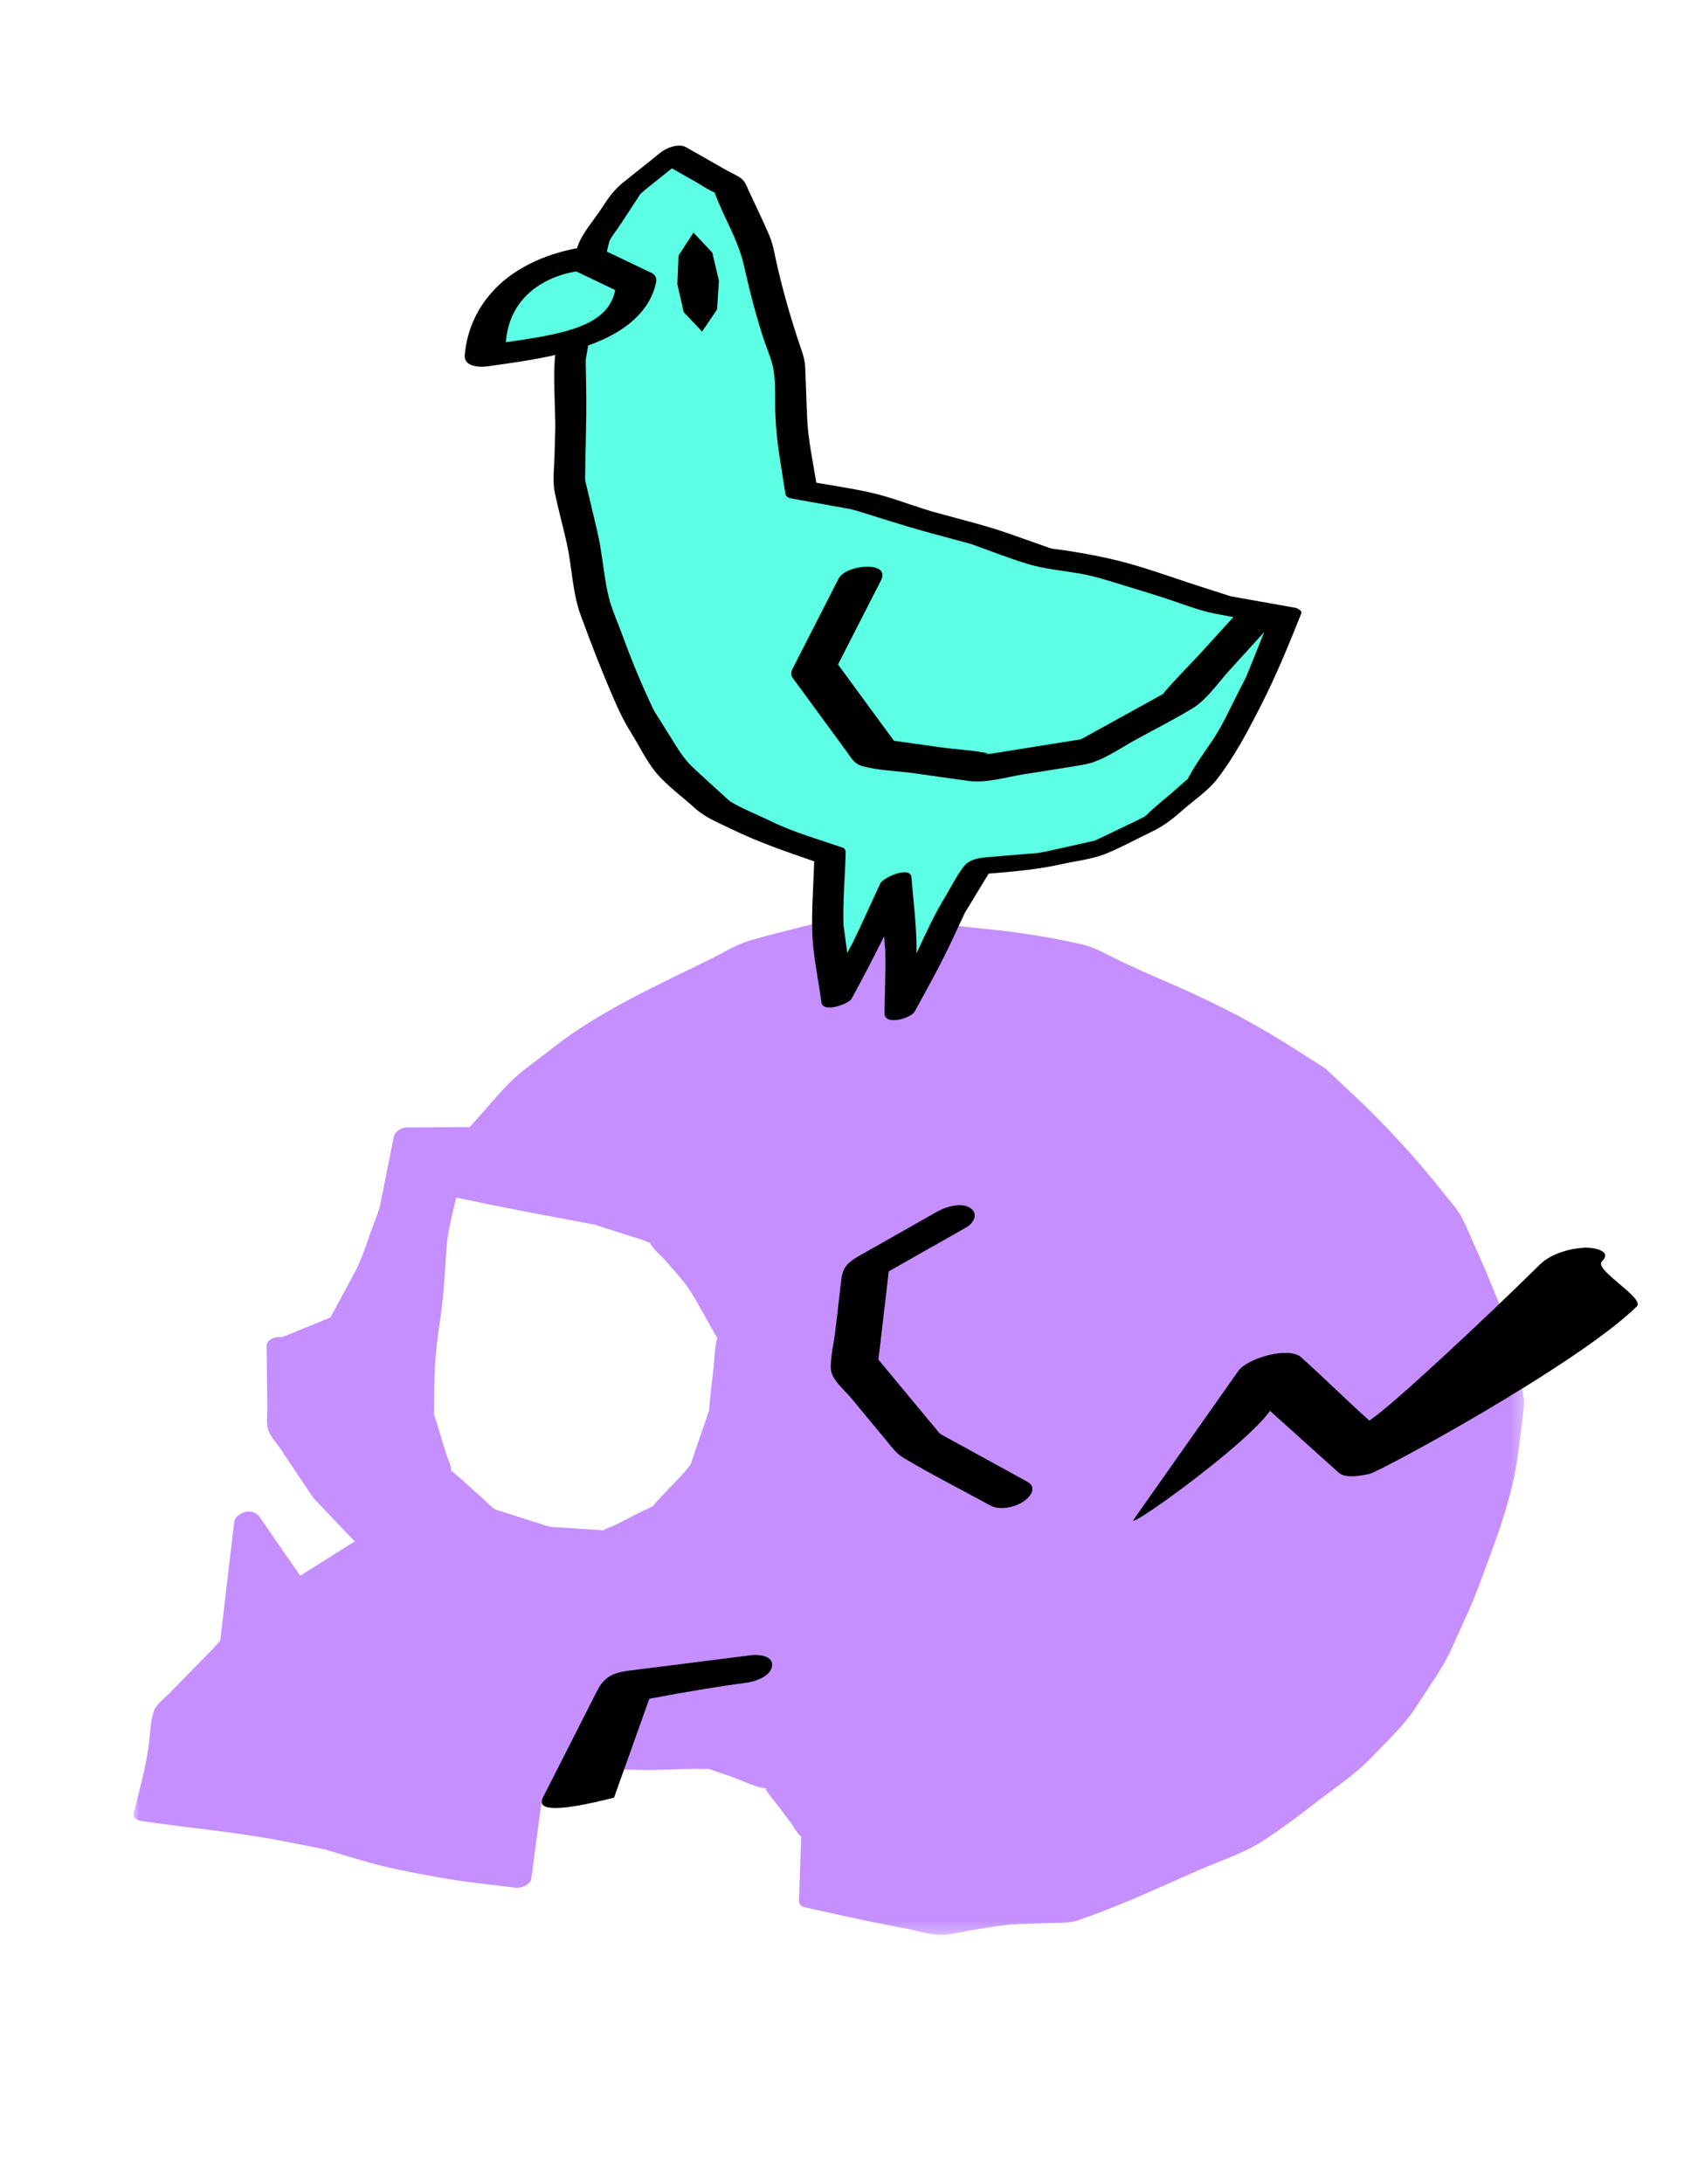 <svg height="180" viewBox="0 0 140 180" width="140" xmlns="http://www.w3.org/2000/svg" xmlns:xlink="http://www.w3.org/1999/xlink"><mask id="a" fill="#fff"><path d="m0 .862h114.659v83.837h-114.659z" fill="#fff" fill-rule="evenodd"/></mask><g fill="none" fill-rule="evenodd"><path d="m0 0h140v180h-140z"/><path d="m52.043 135.365.022.023c-.005-.007-.007-.014-.013-.02l-.01-.003" fill="#c58fff" transform="translate(11 12)"/><path d="m45.933 45.94c-.6.823-1.408 1.554-2.09 2.308-.319.353-.68.695-.97 1.072-.022.028-.026.04-.04.06-.027.01-.042.014-.077.03-1.02.448-2.006 1-3.004 1.498-.204.102-.737.261-1.007.446l-3.51-.227c-.3-.02-.603-.026-.902-.058l-.019-.006c-.204-.055-.405-.128-.606-.193l-3.368-1.07c-.173-.055-.36-.098-.526-.167l-.015-.006c-.297-.22-.567-.504-.842-.748-.877-.776-1.726-1.602-2.637-2.336-.042-.035-.083-.073-.124-.11 0-.005.001-.004.002-.007.058-.33-.32-1.057-.417-1.375-.315-1.04-.619-2.085-.946-3.122-.036-.117-.055-.142-.063-.142.003-.023.009-.078.009-.204.004-.53.01-1.061.016-1.592.018-1.916.127-3.621.426-5.512.326-2.068.45-4.1.577-6.192.087-1.454.474-2.912.816-4.348 1.771.364 3.542.734 5.315 1.08 1.118.218 2.239.422 3.357.633.687.13 1.374.259 2.06.39.23.043.463.082.692.13.012.004.025.01.05.017 1.29.42 2.584.822 3.874 1.233.094.03.42.186.61.223.158.428.993 1.129 1.23 1.412.648.772 1.392 1.522 1.956 2.357.75 1.11 1.362 2.345 2.036 3.504.111.191.216.4.338.59-.005.031-.014.067-.026.113-.187.685-.174 1.486-.257 2.189-.145 1.23-.288 2.457-.393 3.692-.273.79-.544 1.583-.816 2.376l-.53 1.542c-.054.16-.103.323-.165.48zm67.155-12.045c-.712-1.796-1.417-3.579-2.216-5.338-.457-1.006-.865-2.06-1.38-3.037-.341-.646-.87-1.201-1.32-1.774-2.371-3.009-4.921-5.787-7.718-8.407l-2.022-1.896c-.042-.056-.095-.11-.176-.161-2.03-1.287-4.03-2.608-6.137-3.764-2.552-1.402-5.063-2.576-7.745-3.714-.955-.405-1.894-.846-2.836-1.28-1.07-.497-2.185-1.195-3.34-1.456-2.608-.588-5.22-1.008-7.876-1.262-2.685-.258-5.355-.66-8.038-.916-1.142-.109-2.342.128-3.48.23-1.093.095-2.211.116-3.276.396-1.554.407-3.122.776-4.665 1.225-1.122.326-2.181.998-3.225 1.515-2.333 1.154-4.712 2.254-7.002 3.491-2.08 1.127-4.185 2.367-6.04 3.84-1.126.893-2.37 1.724-3.408 2.722-1.01.97-1.908 2.1-2.85 3.137l-.622.685-5.174.03c-.436.002-.983.317-1.073.765-.3 1.495-.597 2.989-.896 4.483-.072.352-.153.705-.213 1.059-.018.11-.058.273-.062.305-.202.64-.465 1.269-.695 1.9-.423 1.155-.773 2.351-1.357 3.435l-2.001 3.711c-1.325.54-2.649 1.077-3.973 1.617-.575-.064-1.296.181-1.29.735.02 1.715.04 3.428.058 5.143.007.577-.112 1.333.108 1.876.2.494.66.983.955 1.423l2.731 4.075 3.412 3.582-4.492 2.83c-1.738-2.497-2.834-4.086-3.289-4.766-.683-1.02-2.07-.357-2.152.332-.195 1.636-.392 3.273-.583 4.91-.117.987-.23 1.976-.345 2.963l-.193 1.658c-.006.053-.041.185-.054.29-.172.139-.407.46-.493.548-.409.418-.818.835-1.23 1.253-.852.869-1.706 1.737-2.559 2.608-.394.399-1 .832-1.178 1.382-.3.926-.304 2.062-.445 3.023-.27 1.831-.778 3.61-1.22 5.407-.092.37.363.562.637.603 3.963.593 8.013.918 11.938 1.71 1.113.224 2.244.41 3.348.675-.028.002.56.173.7.215l2.13.634c2.116.63 4.215 1.016 6.39 1.412 2.094.381 4.22.586 6.331.851.468.06 1.246-.211 1.32-.763.287-2.136.572-4.272.857-6.408 1.25-.905 2.5-1.81 3.75-2.713 1.544.07 3.09.16 4.634.188.829.014 1.662-.034 2.49-.055l1.73-.045c.31-.008.78.059 1.121-.002.09.028.193.053.212.06.527.21 1.08.372 1.616.558.87.3 1.904.854 2.825.981-.028-.028-.056-.065-.073-.118.013.04.048.081.083.121.02.003.04.01.06.013.26.03.087.112-.047.008.048.051.097.103.124.15.267.452.654.867.968 1.287l1.049 1.392c.239.318.514.892.843 1.12l.006.006c-.005.106-.002.213-.005.314l-.067 1.89c-.037 1.021-.073 2.043-.108 3.065-.01.258.15.497.415.555 1.84.402 3.679.819 5.522 1.206.923.195 1.852.362 2.777.54.897.174 1.858.48 2.77.535.914.053 1.925-.252 2.824-.39.929-.142 1.865-.333 2.799-.425 1.001-.097 2.022-.095 3.027-.14.93-.044 1.999.053 2.892-.25 3.393-1.148 6.76-2.741 10.044-4.171 1.686-.735 3.604-1.35 5.15-2.344 1.552-.998 3.066-2.145 4.525-3.278 1.462-1.134 3.122-2.222 4.402-3.563 1.287-1.35 2.804-2.743 3.803-4.325.974-1.544 2.143-3.083 2.885-4.755.762-1.717 1.596-3.417 2.247-5.18 1.302-3.525 2.752-7.148 3.218-10.898.156-1.256.336-2.511.468-3.77.068-.65-.094-1.236-.219-1.878-.36-1.872-.636-3.661-1.336-5.431z" fill="#c58fff" mask="url(#a)" transform="translate(11 74.756)"/><path d="m94.981 38.773-5.304-.943-4.889-1.565-4.904-1.499-5.071-.889-4.851-1.705-4.948-1.34-4.896-1.528-5.062-.91-.781-5.117-.2-5.194-1.626-4.941-1.149-5.041-2.184-4.749-4.589-2.607-3.82 3.059-2.755 4.208-1.143 4.9-.812 4.948.082 5.01-.134 5.007 1.155 4.888.822 4.912 1.71 4.678 1.998 4.565 2.665 4.255 3.713 3.392 4.474 2.192 4.956 1.705-.179 6.151.763 5.656 2.487-4.556 2.352-5.059.415 5.32-.057 5.36 2.204-3.998 1.908-4.098 2.345-3.856 5.008-.42 4.946-1.102 4.596-2.2 3.823-3.345 2.711-4.228 2.26-4.431z" fill="#5cffe4" transform="translate(11 12)"/><path d="m91.769 43.729c-.012.028-.02.045-.023.056l-.112.221c-.218.423-.432.847-.648 1.27-.452.886-.876 1.794-1.358 2.663-.796 1.43-1.89 2.707-2.648 4.156-.024.048-.04.08-.05.105-.014.01-.028.018-.05.04-.355.305-.702.613-1.054.92-.774.677-1.603 1.321-2.335 2.042-.032.032-.098.076-.157.122-.263.121-.525.262-.778.383l-2.954 1.413c-.103.05-.223.095-.327.154-.266.052-.53.12-.792.18l-3.232.72c-.104.023-.59.103-.652.127-.204.011-.519.033-.601.04l-3.356.28c-.83.07-1.679.123-2.227.847-.572.754-1.01 1.66-1.501 2.47-.908 1.491-1.618 3.058-2.35 4.64-.001-.257.007-.514.002-.77-.034-1.83-.271-3.673-.415-5.499-.076-.996-2.343 0-2.58.514-.765 1.642-1.495 3.305-2.292 4.931.016-.045-.192.35-.265.483l-.158.29-.202-1.493-.08-.598c-.016-.116-.022-.133-.023-.115-.075-1.993.12-4.031.176-6.023.006-.198-.043-.374-.26-.448-1.972-.68-4.012-1.245-5.887-2.163-1.105-.542-2.335-1.009-3.393-1.65.023-.003-.226-.194-.283-.25-.223-.213-.456-.416-.683-.623-.604-.55-1.206-1.103-1.81-1.653-.743-.679-1.14-1.194-1.677-2.052l-1.296-2.071-.451-.72c-.045-.07-.072-.12-.09-.155-.976-2.024-1.833-4.12-2.604-6.23-.367-1.004-.84-2.023-1.097-3.06-.332-1.336-.461-2.76-.689-4.117-.152-.912-.379-1.803-.59-2.702-.18-.754-.358-1.509-.536-2.262-.043-.183-.097-.368-.13-.552-.004-.042-.009-.097-.008-.173.02-2.396.13-4.78.09-7.177-.011-.75-.024-1.496-.036-2.244-.002-.116-.006-.235-.007-.353.016-.046.053-.295.065-.358.266-1.41.444-2.838.697-4.25.216-1.205.538-2.396.817-3.589.093-.397.2-.796.28-1.197.015-.078.11-.374.087-.37.252-.485.64-.953.933-1.402l1.437-2.194.198-.304c.042-.015.296-.264.378-.33l2.218-1.776 1.96 1.114c.484.275.972.625 1.484.843l.048.025c.042.084.088.168.121.254.747 1.955 1.84 3.661 2.309 5.71.478 2.097.977 4.099 1.649 6.14.276.834.68 1.711.818 2.578.187 1.182.095 2.477.141 3.673.084 2.199.504 4.355.835 6.53.031.202.34.314.498.342l4.463.802c.195.035.392.068.587.105-.482-.09.206.064.356.11l2.592.81c1.132.353 2.26.691 3.403 1.001l2.691.73c.215.058.432.115.647.175.043.015.174.056.31.105 1.472.527 2.946 1.11 4.443 1.562 1.387.418 2.905.545 4.33.796 1.188.207 2.301.572 3.457.926.76.231 1.517.463 2.275.696l.026.008.092.03.969.31c1.412.451 2.841 1.04 4.298 1.327 1.436.282 2.883.521 4.327.772-.586 1.462-1.163 2.926-1.76 4.382m-43.879-39.879c-.022-.037-.044-.08-.06-.14.012.047.037.094.06.14m.003.005c.21.106.1.158 0 0m48.224 34.382c-.08-.069-.187-.125-.34-.152l-4.434-.789c-.257-.045-.514-.097-.772-.137l-.058-.007c-.043-.015-.088-.028-.132-.042l-2.43-.778c-2.431-.778-4.891-1.712-7.377-2.274-1.54-.347-3.166-.637-4.733-.83l-.123-.012c-.28-.089-.557-.196-.835-.293l-2.753-.967c-1.131-.398-2.265-.714-3.424-1.028-.837-.227-1.672-.458-2.51-.68l-.324-.086c-.21-.064-.421-.131-.63-.197-1.477-.461-2.962-1.04-4.472-1.376-1.473-.329-2.976-.55-4.465-.807-.285-1.782-.688-3.592-.758-5.392l-.158-4.113c-.03-.779-.323-1.458-.567-2.2-.699-2.12-1.282-4.164-1.778-6.338-.179-.787-.296-1.594-.613-2.335-.528-1.232-1.122-2.44-1.682-3.656-.172-.377-.287-.748-.602-1.012-.333-.278-.813-.461-1.19-.674l-3.399-1.932c-.589-.335-1.595.042-2.063.416-1.042.834-2.081 1.668-3.122 2.5-.787.631-1.209 1.264-1.766 2.116-.63.962-1.546 1.984-1.956 3.067-.473 1.246-.631 2.704-.934 4.002-.457 1.955-.952 4.084-1.01 6.085-.042 1.445.048 2.906.07 4.35.004.143.006.286.008.429l-.004.235c-.023.737-.04 1.474-.06 2.211-.027 1.012-.181 2.09.028 3.086.295 1.407.682 2.794.992 4.198.426 1.93.45 3.994 1.129 5.853.88 2.407 1.789 4.75 2.815 7.096.395.903.78 1.702 1.3 2.534.684 1.091 1.284 2.364 2.101 3.356.892 1.081 2.168 1.984 3.201 2.93.853.779 1.89 1.176 2.928 1.685 2.254 1.103 4.548 1.89 6.918 2.706-.066 1.924-.212 3.867-.163 5.788.05 1.936.502 3.923.76 5.845.118.876 2.235.142 2.492-.328.929-1.702 1.813-3.404 2.672-5.122l.026.321c.01.15.077 1.021.066.665.058 1.777-.038 3.571-.057 5.349-.01 1.05 2.17.432 2.49-.149 1.101-1.996 2.194-3.97 3.156-6.034.305-.654.613-1.306.914-1.96.031-.07.06-.123.083-.167.1-.17.204-.336.307-.504l1.636-2.693c2.048-.167 4.06-.343 6.078-.793 1.166-.26 2.473-.398 3.586-.85 1.292-.525 2.538-1.214 3.796-1.817 1.031-.492 1.767-1.098 2.629-1.852.87-.763 1.95-1.482 2.673-2.392 1.477-1.86 2.635-4.092 3.713-6.205 1.25-2.446 2.258-4.93 3.282-7.481.07-.174-.004-.293-.156-.37" fill="#000" transform="translate(11 12)"/><path d="m11.227 4.402c-.1.169-.196.337-.313.495-.062.085-.137.164-.198.25.037-.053.051-.071.07-.097-.029.037-.062.078-.09.105-.133.12-.273.232-.407.351-.097.06-.19.124-.289.183-.027.017-.075.039-.12.06-.004.011-.039.037-.145.087-.016.011-.04.021-.048.03.007-.006.013-.009.02-.016-.214.099-.43.19-.65.276-.084.032-.2.057-.284.103-.005.002-.01.004-.015.004-.257.082-.517.157-.777.227-.275.074-.551.141-.828.206-.126.029-.86.28-.959.206.081-.017.162-.032.244-.048l-.338.062c-.143.027-.287.052-.431.078-.326.056-.652.11-.98.162l-.25.037c.068-.316.145-.628.25-.933.06-.168.123-.333.193-.497.064-.147.07-.158.016-.036.037-.075.076-.152.115-.225.135-.252.285-.494.449-.728.088-.128.183-.253.282-.376.034-.043.07-.085.106-.128.184-.178.36-.363.554-.53.103-.09.211-.17.315-.258l.014-.01c.212-.137.422-.276.64-.4l.05-.026-.1.043c.085-.036.167-.082.252-.122.213-.1.43-.192.65-.277l.086-.031.254-.072 2.84 1.357c-.015.052-.023.107-.041.159-.032.09-.068.18-.104.268l-.033.06zm4.525-1.905c-.08-.205-.26-.349-.517-.436l-2.784-1.332c-.941-.449-1.725-.864-2.823-.687-2.583.413-5.27 1.496-7.116 3.4-1.457 1.504-2.327 3.38-2.508 5.472-.081.938 1.175 1.023 1.838.93 3.075-.429 6.258-.844 9.148-2.039 2.2-.91 4.298-2.457 4.795-4.915.029-.138.013-.252-.02-.359z" fill="#000" transform="translate(38.314 20.352)"/><path d="m12.407 3.55-3.19-1.526s-5.407.556-5.824 5.826c4.992-.694 8.459-1.388 9.014-4.3" fill="#5cffe4" transform="translate(38.314 20.352)"/><g fill="#000"><path d="m37.608 13.692.01-.005c.008-.003.008-.004.014-.008.04-.027.08-.053.134-.08.006-.016-.077.015-.158.093m.984-.731c.04-.05.051-.07 0 0m-3.069-1.857c.39-.166.151-.076 0 0" transform="translate(11 12)"/><path d="m48.287 11.276-.352 2.344-1.392 1.715-1.369-1.723-.326-2.336.303-2.344 1.392-1.789 1.406 1.786z" transform="matrix(.996 -.087 .087 .996 10.198 16.101)"/><path d="m70.726 50.144c.11.017.233.042.378.086-.121-.036-.253-.055-.378-.086m-.106-.015h-.007c-.506.096-.448-.05.007 0m22.817-12.099c-.786-.228-2.075.088-2.636.706l-2.916 3.204c-.172.19-2.644 2.743-3.003 3.262l-.07.037c-.263.136-.521.287-.781.431-.906.5-1.811 1-2.717 1.498l-3.185 1.758-3.583.574-3.053.489c-.283.045-.568.084-.85.136-1.298-.304-2.754-.348-4.045-.53l-3.894-.547-4.61-6.288 3.543-6.93c.84-1.644-2.894-1.317-3.492-.149l-3.782 7.4c-.155.299-.189.54.02.823l2.654 3.62 1.75 2.386c.368.502.618 1.017 1.25 1.205 1.341.395 2.923.41 4.304.606 1.502.21 3.003.428 4.506.633 1.478.203 3.15-.321 4.6-.553 1.631-.261 3.268-.503 4.895-.784 1.486-.256 2.912-1.292 4.214-2.011 1.58-.872 3.209-1.688 4.751-2.622 1.194-.723 2.103-2.088 3.029-3.108l3.48-3.827c.538-.59.41-1.19-.38-1.419m-19.722 72.087c-1.2-.658-2.4-1.318-3.602-1.976l-2.53-1.387c-.29-.16-.577-.325-.87-.479-.046-.023-.158-.098-.243-.152-.057-.07-.127-.148-.147-.174-.19-.253-.405-.489-.607-.732-.602-.727-1.204-1.453-1.808-2.178l-2.481-2.993.853-7.274 6.384-3.62c.627-.356 1.05-1.15.314-1.613-.785-.494-2.04-.068-2.752.337l-6.436 3.649c-.813.46-1.302.899-1.414 1.853-.17 1.46-.343 2.923-.514 4.385-.115.974-.4 2.069-.359 3.051.039.859 1.142 1.76 1.659 2.382l2.912 3.512c.444.536.808 1.066 1.406 1.424 2.333 1.399 4.786 2.626 7.171 3.935.803.44 2.031.14 2.751-.337.558-.37 1.134-1.163.313-1.613m-32.135 15.471c-.422.055-.85.095-1.266.178-1.106.222-1.645.714-2.095 1.601l-2.452 4.829-2.005 3.948c-.58 1.142 1.375 1.142 5.866 0l2.91-8.152c3.338-.622 5.98-1.057 7.925-1.303.735-.092 2.04-.493 2.189-1.366.151-.883-1.125-.993-1.697-.92zm78.116-34.766c-1.26.057-2.809.48-3.735 1.393-4.482 4.418-12.296 11.734-14.06 12.857-2.079-1.87-3.54-3.345-5.618-5.214-1.033-.931-4.448.081-5.186 1.127l-8.624 12.24c-.698.992 9.2-6.06 11.24-8.958l5.658 5.093c.574.516 1.91.242 2.525.107.938-.206 17.25-9.064 22.06-13.806.696-.684-3.575-3.026-2.88-3.71.926-.913-.805-1.155-1.38-1.129" transform="translate(11 12)"/></g></g></svg>